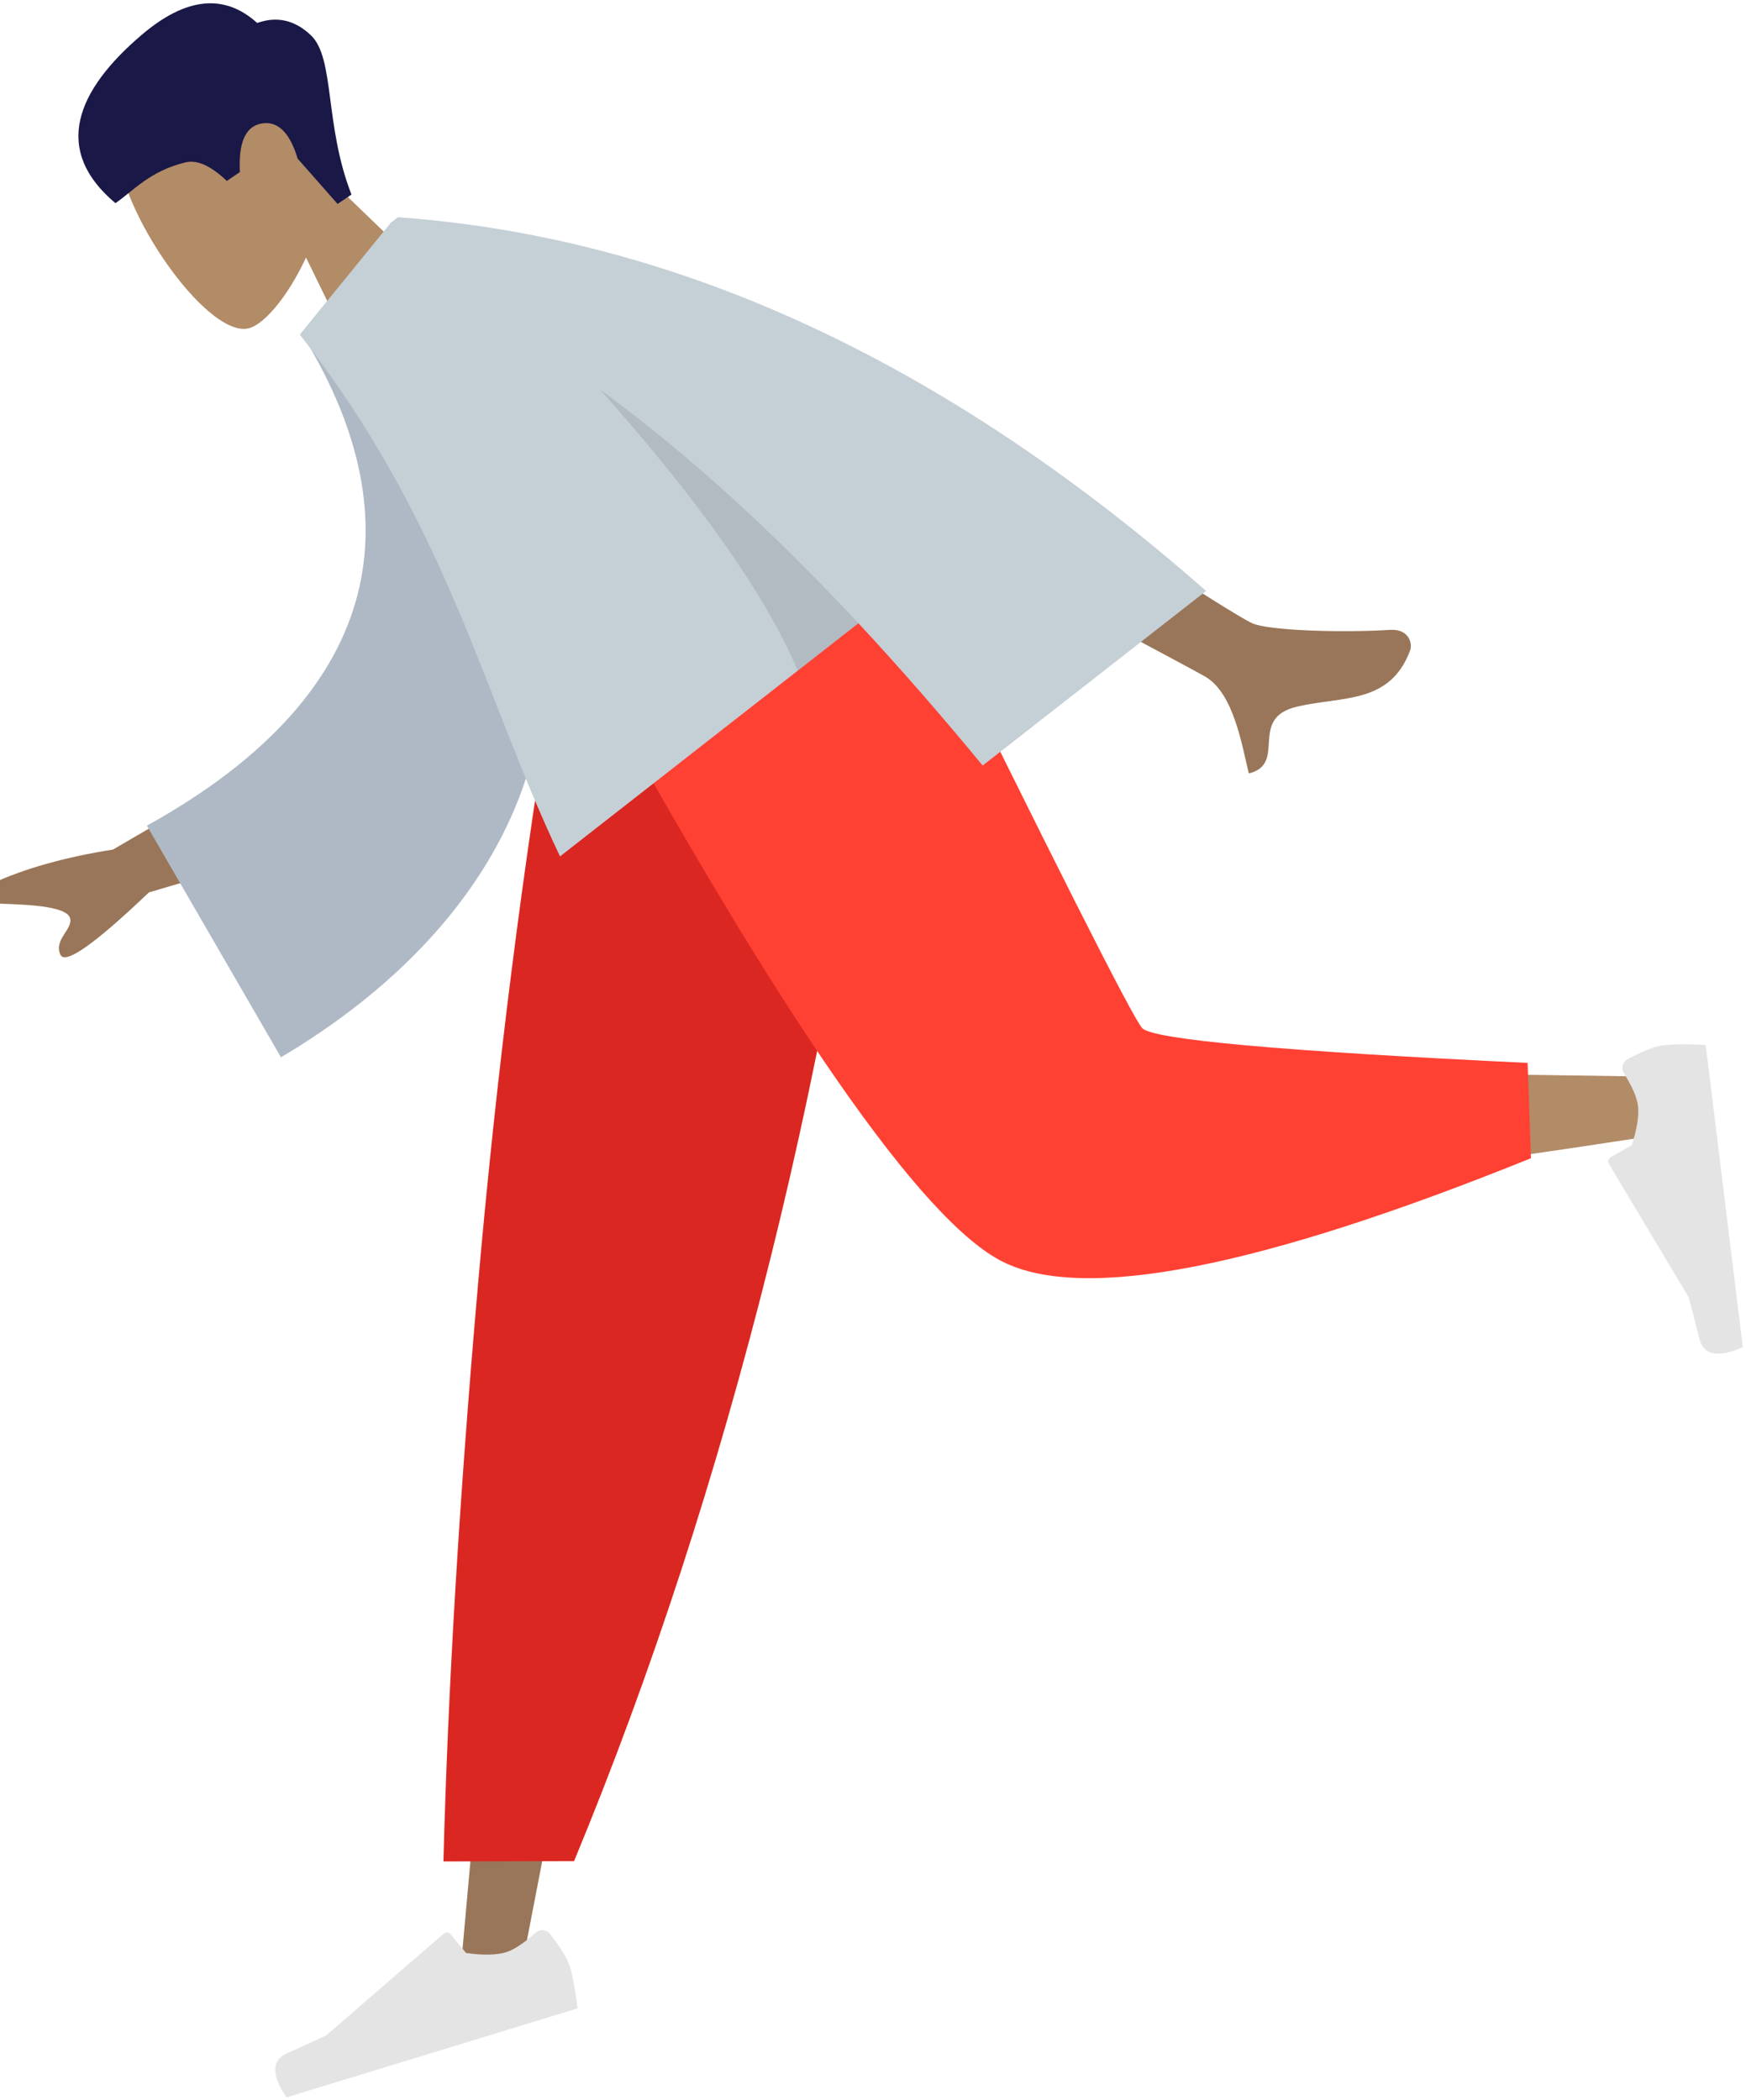 <?xml version="1.0" encoding="UTF-8"?>
<svg width="350px" height="421px" viewBox="0 0 350 421" version="1.1" xmlns="http://www.w3.org/2000/svg" xmlns:xlink="http://www.w3.org/1999/xlink">
    <!-- Generator: sketchtool 52.1 (67048) - http://www.bohemiancoding.com/sketch -->
    <title>9241E5A8-2EA6-4DAF-A4D8-F3ABE548ADCD</title>
    <desc>Created with sketchtool.</desc>
    <g id="Home-Page" stroke="none" stroke-width="1" fill="none" fill-rule="evenodd">
        <g id="BVS-Home-Page" transform="translate(0, -110)">
            <g id="red" transform="translate(146.948, 266.077) rotate(-17) translate(-146.948, -266.077) translate(-24.052, 39.077)">
                <g id="Head/Front/Short-2" transform="translate(118.428, 76.052) scale(-1, 1) rotate(17) translate(-118.428, -76.052) translate(44.928, 19.552)">
                    <g id="Head" stroke-width="1" transform="translate(58.368, 33.683)" fill="#B28B67">
                        <path d="M8.931,37.475 C3.95,31.598 0.579,24.396 1.142,16.326 C2.765,-6.927 34.965,-1.811 41.228,9.924 C47.492,21.66 46.748,51.429 38.653,53.527 C35.424,54.363 28.547,52.314 21.548,48.073 L25.941,79.317 L0,79.317 L8.931,37.475 Z"></path>
                    </g>
                    <path d="M65.305,76.392 C62.049,61.831 52.774,51.905 54.19,45.397 C55.135,41.059 57.652,38.361 61.741,37.303 C63.857,28.701 70.679,25.043 82.207,26.327 C99.5,28.254 110.055,35.473 105.497,51.358 C101.307,51.358 96.249,49.835 89.254,52.445 C87.035,53.273 85.448,55.841 84.493,60.149 L81.332,60.149 C78.264,55.036 75.24,53.158 72.258,54.513 C69.276,55.868 68.598,59.159 70.224,64.387 L68.667,76.392 L65.305,76.392 Z" id="Hair" fill="#191847"></path>
                </g>
                <g id="Bottom/Standing/Jogging" transform="translate(179.5, 324.5) scale(-1, 1) translate(-179.5, -324.5) translate(17, 195)">
                    <polygon id="Leg" fill="#997659" points="140.833 0 221.332 134.622 281.683 248.434 294.682 248.434 193.563 5.51635214e-13"></polygon>
                    <g id="Accessories/Shoe/Flat-Sneaker" transform="translate(270.833, 215.653)" fill="#E4E4E4">
                        <path d="M2.961,27.14 C1.708,30.434 1.082,32.892 1.082,34.514 C1.082,36.452 1.407,39.281 2.057,43 C4.32,43 24.662,43 63.082,43 C64.668,37.791 63.752,34.979 60.336,34.564 C56.919,34.148 54.081,33.773 51.821,33.439 L23.377,20.84 C22.872,20.616 22.281,20.844 22.057,21.349 C22.054,21.356 22.051,21.363 22.048,21.371 L20.193,25.842 C17.03,27.308 14.46,28.041 12.482,28.041 C10.846,28.041 8.574,27.372 5.667,26.034 L5.667,26.034 C4.663,25.572 3.475,26.011 3.014,27.015 C2.995,27.056 2.977,27.098 2.961,27.14 Z" id="shoe"></path>
                    </g>
                    <path d="M264.922,230.21 L289.99,222.624 C279.007,189.78 265.545,153.636 249.606,114.192 C233.666,74.749 216.548,36.685 198.25,2.84217094e-14 L127.448,2.84217094e-14 C147.791,46.404 169.357,88.569 192.146,126.493 C214.936,164.417 239.194,198.99 264.922,230.21 Z" id="Pant" fill="#DB2721"></path>
                    <path d="M135.543,2.84217094e-14 C127.945,47.307 113.292,107.748 111.909,109.613 C110.987,110.856 77.797,121.982 12.339,142.989 L15.147,154.455 C93.205,143.189 134.336,134.448 138.538,128.233 C144.84,118.91 176.311,45.258 188.5,2.84217094e-14 L135.543,2.84217094e-14 Z" id="Leg" fill="#B28B67"></path>
                    <path d="M35.349,133.077 L40.295,151.544 C98.678,156.666 134.45,152.965 147.613,140.441 C160.775,127.916 175.776,81.103 192.616,-1.13686838e-13 L125.101,-1.13686838e-13 C114.432,66.412 108.467,101.012 107.207,103.8 C105.946,106.588 81.994,116.347 35.349,133.077 Z" id="Pant" fill="#FF4133"></path>
                    <g id="Accessories/Shoe/Flat-Sneaker" transform="translate(26.542, 166.887) rotate(80) translate(-26.542, -166.887) translate(-6.5, 145.213)" fill="#E4E4E4">
                        <path d="M2.961,27.14 C1.708,30.434 1.082,32.892 1.082,34.514 C1.082,36.452 1.407,39.281 2.057,43 C4.32,43 24.662,43 63.082,43 C64.668,37.791 63.752,34.979 60.336,34.564 C56.919,34.148 54.081,33.773 51.821,33.439 L23.377,20.84 C22.872,20.616 22.281,20.844 22.057,21.349 C22.054,21.356 22.051,21.363 22.048,21.371 L20.193,25.842 C17.03,27.308 14.46,28.041 12.482,28.041 C10.846,28.041 8.574,27.372 5.667,26.034 L5.667,26.034 C4.663,25.572 3.475,26.011 3.014,27.015 C2.995,27.056 2.977,27.098 2.961,27.14 Z" id="shoe"></path>
                    </g>
                </g>
                <g id="Body/Long-Sleeve" transform="translate(165.5, 198) scale(-1, 1) rotate(21) translate(-165.5, -198) translate(27, 97)">
                    <path d="M207.75,70.55 L250.472,64.732 C259.018,59.986 266.88,56.774 274.058,55.094 C276.078,55.035 279.291,55.768 274.504,59.752 C269.717,63.736 264.86,68.143 265.713,70.27 C266.566,72.396 271.018,71.605 271.755,74.875 C272.247,77.055 265.022,77.409 250.08,75.938 L215.415,89.658 L207.75,70.55 Z M73.545,80.422 L97.239,80.51 C71.258,138.878 57.712,169.439 56.599,172.192 C54.095,178.387 59.393,187.821 61.659,192.891 C54.28,196.187 55.066,183.979 45.757,188.302 C37.26,192.249 30.796,199.399 20.98,193.352 C19.773,192.609 18.45,189.809 21.646,187.622 C29.607,182.172 41.08,172.634 42.63,169.494 C44.744,165.213 55.049,135.522 73.545,80.422 Z" id="Skin" fill="#997659"></path>
                    <path d="M133.611,10.453 L152.199,10.065 C160.347,50.775 187.41,74.572 242.148,60.926 L254.154,113.219 C202.86,124.451 155.547,107.697 141.311,52.371 C137.626,38.048 134.396,23.09 133.611,10.453 Z" id="Clothes-Back" fill="#AFB9C5" transform="translate(193.882, 63.292) rotate(5) translate(-193.882, -63.292) "></path>
                    <path d="M129.293,0.017 L157.4,6.444 C157.4,54.707 172.8,85.499 180.699,120.984 L104.788,120.984 C103.719,133.245 103.062,145.848 102.72,158.791 L45.88,158.791 C58.76,90.375 85.946,37.444 127.437,0 L129.278,0 L129.293,0.017 Z" id="Clothes" fill="#C5CFD6"></path>
                    <path d="M116.765,52.13 C114.808,82.205 115.959,105.156 120.216,120.984 L104.788,120.984 C106.906,96.694 110.644,73.743 116.765,52.13 Z" id="Shade" fill-opacity="0.1" fill="#000000"></path>
                </g>
            </g>
        </g>
    </g>
</svg>